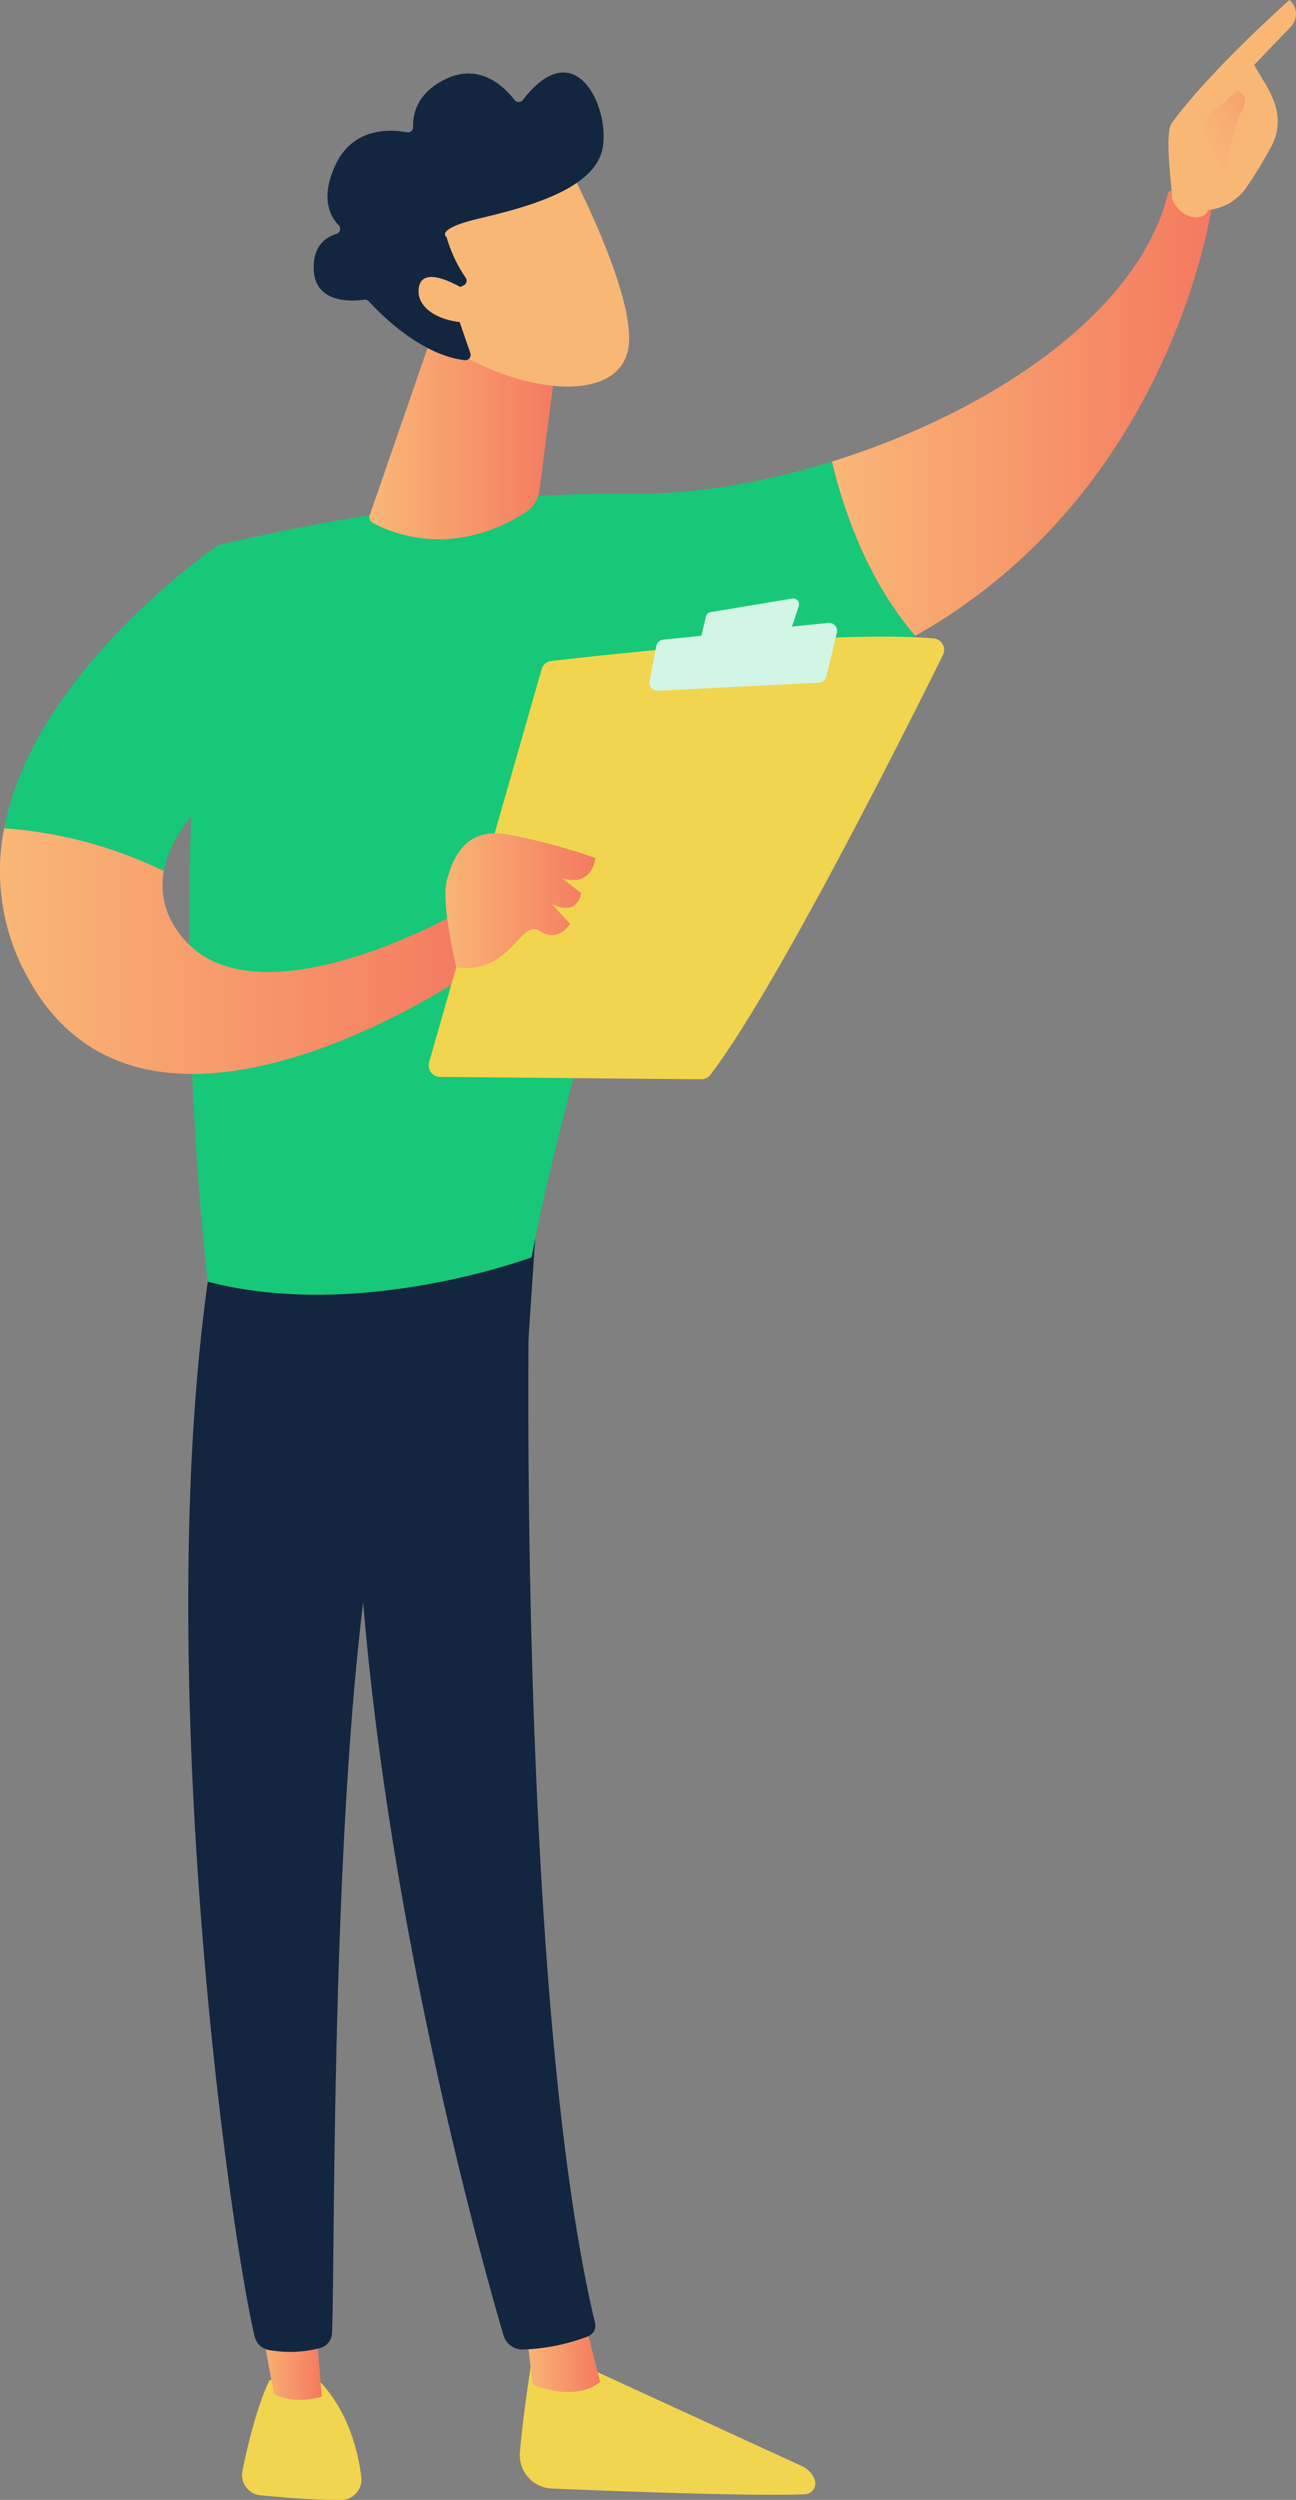 <svg id="Grupo_98744" data-name="Grupo 98744" xmlns="http://www.w3.org/2000/svg" xmlns:xlink="http://www.w3.org/1999/xlink" width="229.183" height="442.037" viewBox="0 0 229.183 442.037">
  <rect x="0" y="0" width="229.183" height="442.037" fill="#808080" stroke="none"/>
  <defs>
    <linearGradient id="linear-gradient" y1="0.5" x2="1" y2="0.5" gradientUnits="objectBoundingBox">
      <stop offset="0" stop-color="#f9b776"/>
      <stop offset="1" stop-color="#f47960"/>
    </linearGradient>
    <linearGradient id="linear-gradient-4" x1="85.659" y1="1.605" x2="87.659" y2="4.278" xlink:href="#linear-gradient"/>
    <linearGradient id="linear-gradient-5" x1="0.339" y1="0.706" x2="2.358" y2="-1.072" xlink:href="#linear-gradient"/>
    <linearGradient id="linear-gradient-9" x1="-35.658" y1="-16.018" x2="-35.98" y2="-17.084" xlink:href="#linear-gradient"/>
    <linearGradient id="linear-gradient-10" x1="-117.425" y1="-80.107" x2="-118.368" y2="-84.754" xlink:href="#linear-gradient"/>
  </defs>
  <path id="Trazado_143460" data-name="Trazado 143460" d="M899.392,3151.7s-1.534,8.686-2.287,17.285a5.925,5.925,0,0,0,5.668,6.419c11.451.477,35.946,1.4,44.735,1.012a1.928,1.928,0,0,0,1.7-2.641,4.318,4.318,0,0,0-2.207-2.325l-40.461-18.6Z" transform="translate(-805.165 -2735.38)" fill="#f1d54e"/>
  <path id="Trazado_143461" data-name="Trazado 143461" d="M901.31,3126.359l1.233,10.39s7.088,3.3,11.928-.416l-2.935-11.579Z" transform="translate(-808.34 -2715.143)" fill="url(#linear-gradient)"/>
  <path id="Trazado_143462" data-name="Trazado 143462" d="M808.1,2346.562c-.533,2.714-2.859,135.406,11.325,194.869a2.018,2.018,0,0,1-1.184,2.348,35.138,35.138,0,0,1-11.551,2.348,3.476,3.476,0,0,1-3.449-2.495c-4.055-13.8-23.482-82.921-26.017-148.953-2.832-73.785,0-2.512,0-2.512l1.661-45.609Z" transform="translate(-714.2 -2130.69)" fill="#12263f"/>
  <path id="Trazado_143463" data-name="Trazado 143463" d="M704.689,3169.9s-2.443,4.386-4.807,16.039a3.614,3.614,0,0,0,3.181,4.328c3.781.372,9.6.85,14.265.818a3.6,3.6,0,0,0,3.568-4.02c-.516-4.254-2.125-11.233-7.1-16.671Z" transform="translate(-657.005 -2749.051)" fill="#f1d54e"/>
  <path id="Trazado_143464" data-name="Trazado 143464" d="M710.8,3114.381l2.881,15.713s2.848,2.119,8.483.583l-1.375-16.906Z" transform="translate(-665.258 -2706.893)" fill="url(#linear-gradient)"/>
  <path id="Trazado_143465" data-name="Trazado 143465" d="M666.069,2340.781c-11.6,70.009,2.516,173.033,7.277,193.2a3.145,3.145,0,0,0,2.539,2.388,21.126,21.126,0,0,0,9.073-.362,2.882,2.882,0,0,0,2.072-2.654c.639-16.3-.511-116.383,10.3-155.936a8.989,8.989,0,0,1,3.465-4.956l20.98-14.914,1.608-24.109Z" transform="translate(-628.312 -2120.836)" fill="#12263f"/>
  <g id="Grupo_98738" data-name="Grupo 98738" transform="translate(33.425 33.449)">
    <path id="Trazado_143466" data-name="Trazado 143466" d="M740.391,1812.969c-34.764-.574-73.123,9.129-73.123,9.129-10.362,60.465-1.812,130.207-1.812,130.207,26.914,7.058,57.274-4.315,57.274-4.315,4.473-25.273,25.344-96.4,25.344-96.4,16.986-2.108,30.978-7.009,42.5-13.488-8.79-10.188-12.933-23.152-14.733-30.816C763.551,1811.106,751.113,1813.147,740.391,1812.969Z" transform="translate(-662.141 -1759.128)" fill="#17c878"/>
    <path id="Trazado_143467" data-name="Trazado 143467" d="M1186.072,1616.49a6.651,6.651,0,0,0-7.737-2.174c-5.116,21.61-31.941,39.132-59.5,47.7,1.8,7.664,5.943,20.627,14.733,30.816C1179.3,1667.114,1186.072,1616.49,1186.072,1616.49Z" transform="translate(-1005.135 -1613.856)" fill="url(#linear-gradient)"/>
  </g>
  <g id="Grupo_98739" data-name="Grupo 98739" transform="translate(206.625 0)">
    <path id="Trazado_143468" data-name="Trazado 143468" d="M1364.729,1516.636c.357,1.136-3.781,2.866-6.217-1.78-.085-2.227-1.439-11.766-.108-13.58,7.086-9.661,20.825-21.772,20.825-21.772a3.27,3.27,0,0,1,.409,4.542l-6.665,6.943c1.394,2.52,3.095,4.646,3.891,7.693a9.338,9.338,0,0,1-.931,6.874c-1.17,2.108-2.766,4.848-4.275,6.993A9.223,9.223,0,0,1,1364.729,1516.636Z" transform="translate(-1357.82 -1479.503)" fill="url(#linear-gradient-4)"/>
    <path id="Trazado_143469" data-name="Trazado 143469" d="M1382.9,1543.729l-6.073,5.149-1.907,5.126,5.415,6.008s1.821-10.172,3.174-12.373S1384.156,1544.373,1382.9,1543.729Z" transform="translate(-1370.659 -1527.739)" fill="url(#linear-gradient-5)"/>
  </g>
  <path id="Trazado_143470" data-name="Trazado 143470" d="M582.005,1900.438l-13.334-33.662s-32.472,22.063-37.812,50.037a76.855,76.855,0,0,1,28.228,7.565C561.489,1911.17,582.005,1900.438,582.005,1900.438Z" transform="translate(-530.119 -1770.359)" fill="#17c878"/>
  <path id="Trazado_143471" data-name="Trazado 143471" d="M608.149,2083.055s-36.458,20.6-48.759,3.011a13.831,13.831,0,0,1-2.536-10.745,76.837,76.837,0,0,0-28.228-7.565,38.608,38.608,0,0,0,4.2,26.467c21.548,39.417,80.151-2.178,80.151-2.178Z" transform="translate(-527.886 -1921.301)" fill="url(#linear-gradient)"/>
  <g id="Grupo_98740" data-name="Grupo 98740" transform="translate(75.803 105.813)">
    <path id="Trazado_143472" data-name="Trazado 143472" d="M832.437,2006.881l19.9-69.485a2.025,2.025,0,0,1,1.714-1.459c3.6-.421,14.051-1.6,26.112-2.622,14.528-1.229,31.4-2.225,41.481-1.377a2.033,2.033,0,0,1,1.662,2.925c-5.733,11.6-29.315,58.779-41.124,74.235a2.04,2.04,0,0,1-1.641.805l-46.165-.43A2.033,2.033,0,0,1,832.437,2006.881Z" transform="translate(-832.357 -1924.872)" fill="#f1d54e"/>
    <path id="Trazado_143473" data-name="Trazado 143473" d="M1027.372,1906.93l14.426-2.4a1.035,1.035,0,0,1,1.153,1.346l-1.428,4.327a1.036,1.036,0,0,1-.846.7l-13.882,1.855a1.036,1.036,0,0,1-1.145-1.262l.884-3.778A1.035,1.035,0,0,1,1027.372,1906.93Z" transform="translate(-977.506 -1904.511)" fill="#d2f6e6"/>
    <path id="Trazado_143474" data-name="Trazado 143474" d="M989.186,1932.182l1.188-6.19a1.432,1.432,0,0,1,1.261-1.154l29.137-2.956a1.431,1.431,0,0,1,1.536,1.758l-1.853,7.714a1.43,1.43,0,0,1-1.32,1.094l-28.472,1.433A1.431,1.431,0,0,1,989.186,1932.182Z" transform="translate(-950.121 -1917.551)" fill="#d2f6e6"/>
    <path id="Trazado_143475" data-name="Trazado 143475" d="M846.2,2095.011s-2.772-11.4-1.654-15.441,3.284-9.242,10.5-8.086a105.655,105.655,0,0,1,15.738,4.2s-.43,5.267-5.918,3.568l3.4,2.633s-.486,4.218-5.122,1.964l3.165,3.492s-1.991,3.463-5.4,1.242S855.867,2096.383,846.2,2095.011Z" transform="translate(-841.309 -2029.791)" fill="url(#linear-gradient)"/>
  </g>
  <path id="Trazado_143476" data-name="Trazado 143476" d="M801.44,1716.751l-11.062,31.989a1.152,1.152,0,0,0,.526,1.388c3.015,1.667,13.878,6.486,26.97-1.814a5.427,5.427,0,0,0,2.5-3.876l3.582-27.686Z" transform="translate(-724.978 -1657.685)" fill="url(#linear-gradient)"/>
  <g id="Grupo_98741" data-name="Grupo 98741" transform="translate(55.468 12.819)">
    <path id="Trazado_143477" data-name="Trazado 143477" d="M846.146,1597.768s12.147,22.865,10.589,32.1-16.611,8.573-29.756,1.072l-9.186-24.689Z" transform="translate(-801.084 -1581.143)" fill="url(#linear-gradient-9)"/>
    <path id="Trazado_143478" data-name="Trazado 143478" d="M777.154,1568.665a.942.942,0,0,0,.411-1.38,24.592,24.592,0,0,1-3.379-7.174s-2.184-1.4,5.558-3.251,19.285-4.729,21.712-11.318c2.366-6.424-3.85-22.581-13.767-9.708a.942.942,0,0,1-1.493.01c-1.626-2.116-5.9-6.507-11.834-3.845-5.553,2.492-6.179,6.561-6.1,8.612a.937.937,0,0,1-1.11.959c-2.808-.535-9.545-1-12.69,5.916-2.59,5.693-.906,8.916.627,10.492a.94.94,0,0,1-.4,1.56c-1.846.565-4.228,2.13-3.99,6.452.33,5.977,7.012,5.45,8.914,5.178a.942.942,0,0,1,.837.3c1.632,1.8,8.981,9.47,16.935,10.394a.95.95,0,0,0,1-1.256l-3.442-10.007a.947.947,0,0,1,.512-1.174Z" transform="translate(-750.678 -1530.992)" fill="#12263f"/>
    <path id="Trazado_143479" data-name="Trazado 143479" d="M834.484,1679.151s-8.649-5.934-9.28-.937,7.788,7.238,11.959,5.375Z" transform="translate(-806.624 -1640.057)" fill="url(#linear-gradient-10)"/>
  </g>
</svg>
